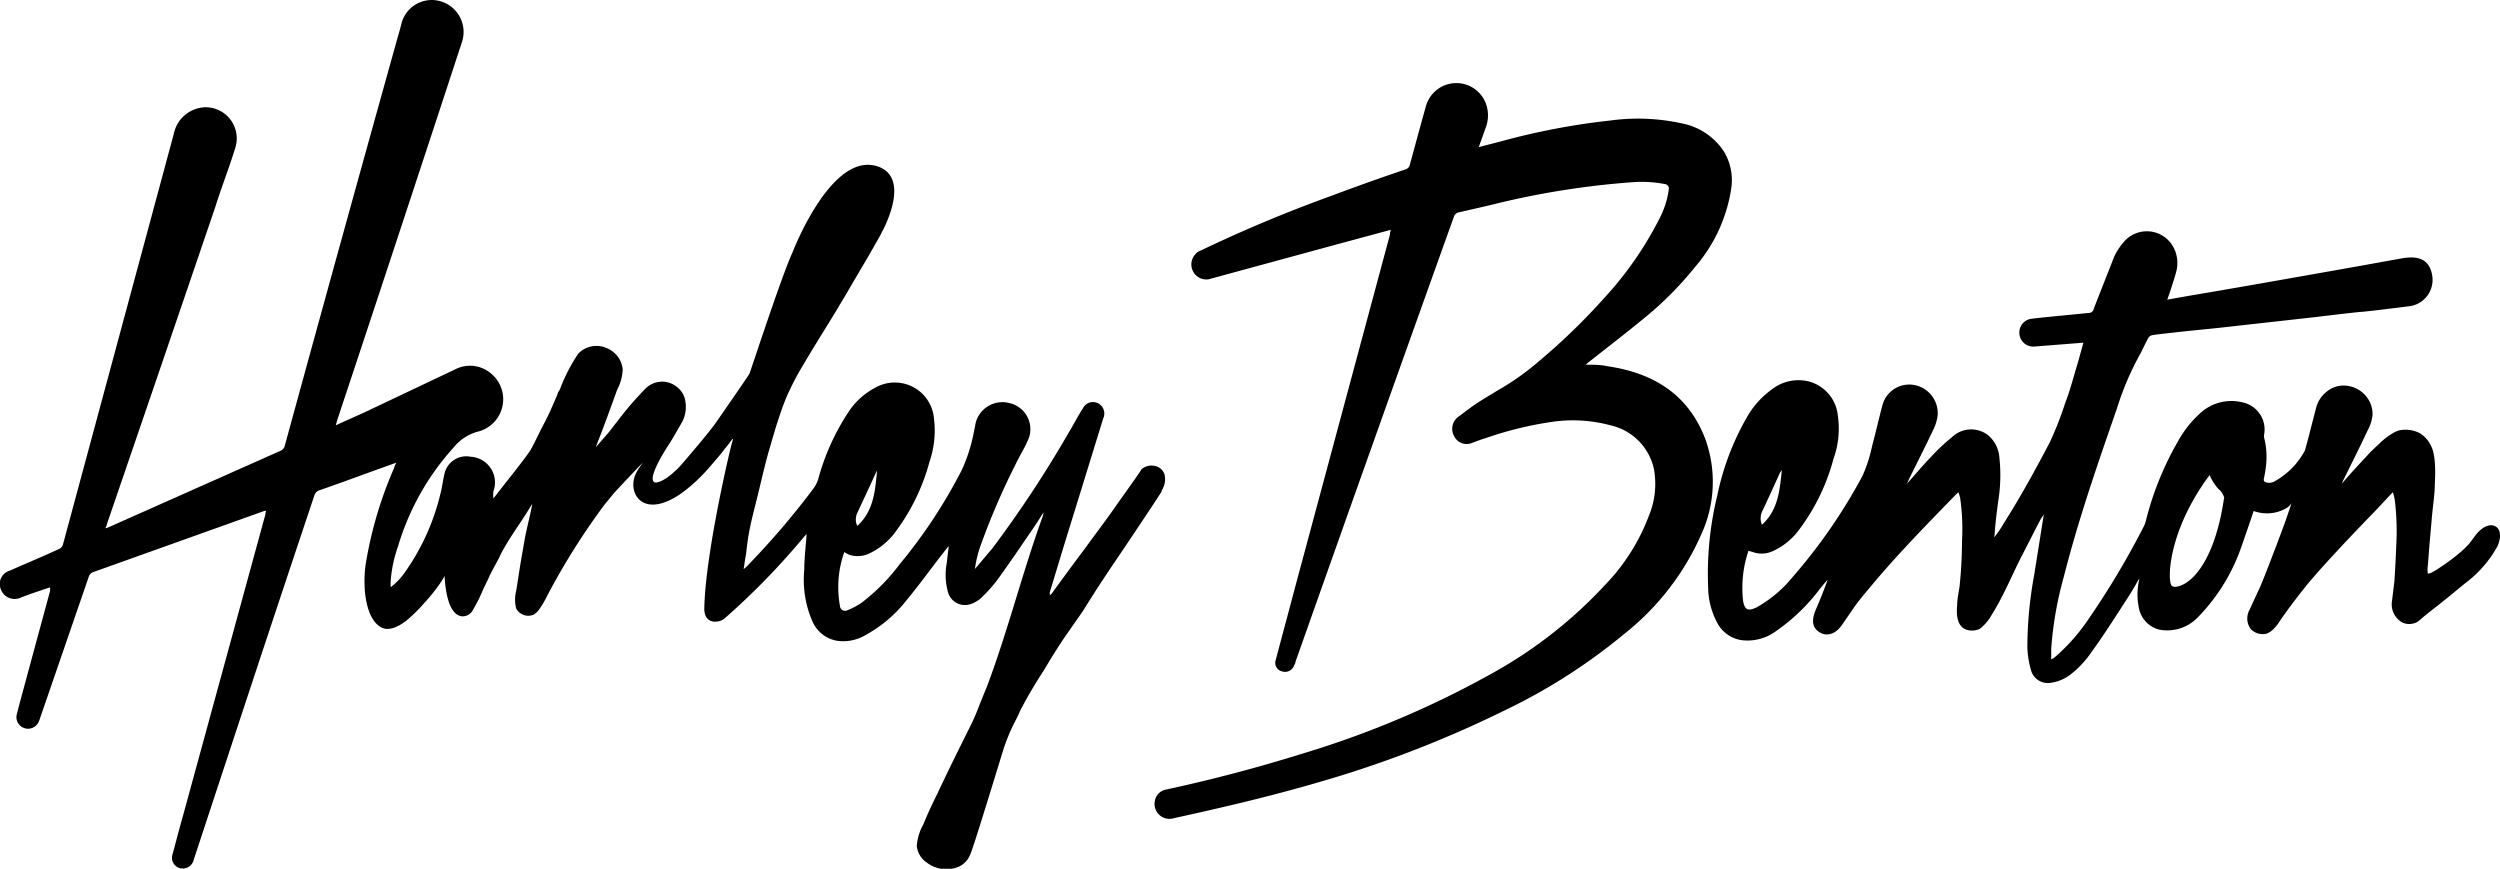 <svg xmlns="http://www.w3.org/2000/svg" viewBox="0 0 180.63 62.77"><title>Harley Benton</title><path d="M61.94,38c1.2-1.09,1.29-2.56,1.43-4a2.53,2.53,0,0,0-.12.23c-.45,1-.89,1.92-1.33,2.88A1.09,1.09,0,0,0,61.94,38Zm22-2.51s0,.06-2.76,4.17l-.17.25a1.3,1.3,0,0,1-.1.15c-.89,1.31-1.77,2.63-2.61,4-.35.52-.7,1-1.06,1.53-.67.93-1.26,1.91-1.85,2.89a32.63,32.63,0,0,0-1.68,2.87l-.21.47a13.63,13.63,0,0,0-1.09,2.61c-.71,2.32-1.67,5.44-2,6.43-.27.74-.33,1.36-1.13,1.76A2.32,2.32,0,0,1,67,62.35a1.66,1.66,0,0,1-.76-1.22,3.67,3.67,0,0,1,.47-1.56c.3-.74.64-1.47,1-2.19.76-1.63,1.56-3.23,2.36-4.84a15.36,15.36,0,0,0,.74-1.72l.52-1.27c1.5-4,2.54-8.18,4-12.22a.94.94,0,0,0,.06-.3c-.29.46-.58.92-.89,1.36-.8,1.17-1.59,2.34-2.42,3.48a10.49,10.49,0,0,1-1.22,1.36,2.13,2.13,0,0,1-.74.42,1.27,1.27,0,0,1-1.63-.88,4.63,4.63,0,0,1-.09-2.06c.05-.4.09-.81.15-1.25a1.58,1.58,0,0,0-.14.16c-1,1.25-1.91,2.54-2.92,3.76a9.62,9.62,0,0,1-3,2.53,3.14,3.14,0,0,1-2,.39,2.38,2.38,0,0,1-1.78-1.38,7.5,7.5,0,0,1-.6-3.74c0-.85.11-1.71.17-2.59l-.14.14a52.41,52.41,0,0,1-5.84,6c-.52.34-1.48.31-1.41-.86.09-4,1.94-11.78,2-11.87l.07-.28s-.05,0-.05,0a8.26,8.26,0,0,1-.52.68c-.19.25-.38.49-.58.72-.38.44-.75.89-1.16,1.3-3.82,3.84-5.52,1.37-4.68-.26.12-.24.48-.75.47-.74l0,0-1.13,1.19s-.94,1-1,1.08l-.6.73a49.61,49.61,0,0,0-4.15,6.58,7.25,7.25,0,0,1-.58,1,1.44,1.44,0,0,1-.42.41,1,1,0,0,1-1.26-.43,2.59,2.59,0,0,1,0-1.31c.09-.55.18-1.16.25-1.6.11-.7.24-1.4.36-2.1s.39-1.69.55-2.56v0c-.05.07-.1.14-.14.21-.68,1.14-1.49,2.17-2.17,3.48,0,.08-.64,1.19-.78,1.52s-.38.76-.57,1.22a10.6,10.6,0,0,1-.62,1.21.83.83,0,0,1-.79.48c-1.05-.09-1.23-2.16-1.27-2.92a5,5,0,0,1-.33.55,13,13,0,0,1-1.09,1.36,12.1,12.1,0,0,1-1.24,1.24c-.51.42-1.36.95-2,.52-1.1-.7-1.12-2.91-1.12-3.06h0a8.21,8.21,0,0,1,.15-1.85,28.76,28.76,0,0,1,2-6.59c0-.09.07-.19.14-.35l-1.78.64c-1.26.46-2.52.92-3.79,1.36a.54.54,0,0,0-.34.35C19.63,45,17,53,14,62.11a.81.81,0,0,1-.81.64.77.77,0,0,1-.73-1c.35-1.29.36-1.37.72-2.66l6-21.94c0-.08,0-.15.06-.26a1.79,1.79,0,0,0-.32.09L6.75,41.33a.52.52,0,0,0-.35.38L2.89,51.9a1.46,1.46,0,0,1-.07.19.84.84,0,0,1-1.6-.51c.3-1.16.62-2.31.93-3.47l1.47-5.42c0-.07,0-.14,0-.25l-.29.09c-.63.22-1.27.42-1.9.68A1.06,1.06,0,0,1,.07,42.6a1,1,0,0,1,.64-1.37c1.17-.52,2.33-1,3.5-1.54a.53.53,0,0,0,.35-.39q4-14.82,8-29.64a2.39,2.39,0,0,1,2.36-1.91A2.25,2.25,0,0,1,17,10.68c-.44,1.44-1,2.85-1.44,4.26Q11.65,26.42,7.72,37.88c0,.08-.06.16-.1.29a1.31,1.31,0,0,0,.26-.09l12.39-5.51a.53.53,0,0,0,.31-.38q4-14.62,8.08-29.23c.11-.4.23-.79.33-1.19A2.26,2.26,0,0,1,31.71.06a2.31,2.31,0,0,1,1.66,3q-4.47,13.64-9,27.28l-.11.39c.69-.32,1.33-.6,2-.9l6.6-3.13a2.34,2.34,0,0,1,2.61.28,2.41,2.41,0,0,1-1,4.22,3.42,3.42,0,0,0-1.72,1.16,18.48,18.48,0,0,0-4,7.14,9.54,9.54,0,0,0-.53,2.6v.27s0,.07.08,0a4.68,4.68,0,0,0,.94-1,16.41,16.41,0,0,0,2.58-5.69c.11-.38.2-1.09.3-1.47A1.61,1.61,0,0,1,34,33a1.86,1.86,0,0,1,1.65,2.5,2.05,2.05,0,0,0,0,.51l.17-.21c.76-1,1.77-2.21,2.48-3.23.36-.63.65-1.3,1-1.95s.69-1.45,1-2.18c0-.1.11-.21.16-.32v0a12.25,12.25,0,0,1,1.33-2.58,1.83,1.83,0,0,1,2.09-.37,1.86,1.86,0,0,1,1.11,1.49,3.36,3.36,0,0,1-.4,1.5c-.46,1.28-.92,2.56-1.42,3.82l-.12.33.94-1.08c.61-.78,1.21-1.59,1.85-2.3.1-.11.69-.76.87-.92a1.65,1.65,0,0,1,.8-.4,1.68,1.68,0,0,1,1.46.4,1.55,1.55,0,0,1,.55,1,2.33,2.33,0,0,1-.23,1.47c-.17.3-.57,1-.85,1.46,0,0-1.73,2.54-1.17,2.9.14.09.59-.07,1.05-.42a6.31,6.31,0,0,0,1-.95c.3-.35,1.87-2.17,2.39-2.91,0,0,2.37-3.41,2.44-3.56s2.34-7.11,3.11-8.76c0,0,2.61-6.85,5.81-6.3a2,2,0,0,1,.91.38c1.15.89.5,2.91-.13,4.2-.07.13-.16.3-.22.43-.3.55-.57,1-.89,1.57l-1.08,1.83c-.4.7-.81,1.38-1.22,2.07-.79,1.3-1.61,2.59-2.38,3.9a20,20,0,0,0-1.26,2.43c-.16.39-.31.79-.44,1.19-.29.84-.53,1.69-.77,2.51-.32,1.09-.56,2.19-.83,3.29-.22.9-.47,1.81-.64,2.73-.08.43-.13.86-.19,1.29,0,.24-.08.52-.11.75s-.09.6-.09.6a1,1,0,0,0,.17-.13,56.85,56.85,0,0,0,4.9-5.72,2.19,2.19,0,0,0,.32-.65,16.71,16.71,0,0,1,2.19-4.85,5.1,5.1,0,0,1,1.9-1.73,2.84,2.84,0,0,1,4.27,2.19,7,7,0,0,1-.32,3.14,14.93,14.93,0,0,1-2.6,5.25,5,5,0,0,1-1.73,1.37,1.94,1.94,0,0,1-1.53.08L61,39.89a7.63,7.63,0,0,0-.31,3.9.37.37,0,0,0,.54.3,4.61,4.61,0,0,0,1.11-.61A14.09,14.09,0,0,0,65,40.77,37.16,37.16,0,0,0,69.47,34a11.76,11.76,0,0,0,.84-2.51c.06-.3.13-.67.2-1A2,2,0,0,1,73,29.14a1.93,1.93,0,0,1,1.35,2.47,8.29,8.29,0,0,1-.55,1.12,51.65,51.65,0,0,0-3,6.83,8.54,8.54,0,0,0-.36,1.55c.41-.48.84-1,1.23-1.45a82.53,82.53,0,0,0,5.55-8.41c.34-.56.63-1.14,1-1.71a.82.82,0,0,1,1.08-.42.83.83,0,0,1,.41,1.11q-1.43,4.64-2.86,9.26l-1,3.3c0,.05,0,.11,0,.22l.13-.11q1.11-1.53,2.25-3.06a.08.08,0,0,1,0,0c.12-.15.23-.3.34-.46.64-.87,1.27-1.71,1.9-2.6.76-1.09,2-2.8,2-2.87a1.09,1.09,0,0,1,.94-.25.91.91,0,0,1,.73.62A1.48,1.48,0,0,1,83.92,35.46Zm76.77.5a1.24,1.24,0,0,0-.43-.67,3.46,3.46,0,0,1-.63-1l-.07.1c-2.95,4-3,7.56-2.67,7.9a.4.4,0,0,0,.34.07C158.28,42.25,160,40.66,160.69,36Zm-33.4,1.92c1.2-1.09,1.28-2.57,1.44-4,0,.08-.1.16-.14.24-.43.94-.85,1.88-1.29,2.8A1.2,1.2,0,0,0,127.29,37.88Zm53.33.79a2.26,2.26,0,0,1-.18.74,8.36,8.36,0,0,1-2.37,2.72l-1,.82c-.3.26-1.8,1.43-1.87,1.49-.51.43-.55.52-.95.6a1.17,1.17,0,0,1-.69-.09,1.5,1.5,0,0,1-.75-1.58L173,42s.08-1.17.13-2.49a18.9,18.9,0,0,0-.09-3.29,3.83,3.83,0,0,0-.15-.66l0,0c-.2.21-.35.36-.49.52l-.75.8s-3.56,3.64-5.06,5.49c0,0-1.3,1.62-2,2.7a3.31,3.31,0,0,1-.41.46,1.3,1.3,0,0,1-.44.26,1.2,1.2,0,0,1-1.12-.34,1.29,1.29,0,0,1-.07-1.42s.36-.8.69-1.5,1.63-4.16,1.83-4.72.52-1.51.5-1.46a1.1,1.1,0,0,1-.4.38,2.8,2.8,0,0,1-2.34.19c-.33,1-.66,1.93-.66,1.93s-.23.69-.27.78a13.62,13.62,0,0,1-3.13,5,3.06,3.06,0,0,1-2.77.86,2,2,0,0,1-1.44-1.46,4.75,4.75,0,0,1,0-2.14l0-.08c-.32.54-.4.71-.73,1.23-.89,1.37-1.76,2.76-2.72,4.08a7.07,7.07,0,0,1-1.57,1.66,3,3,0,0,1-1.35.55,1.26,1.26,0,0,1-1.45-.92,6.86,6.86,0,0,1-.26-1.66,29.12,29.12,0,0,1,.49-5.18l.7-4.4-.23.35c-.41.78-.34.66-1.24,2.41-.79,1.5-1.39,3.06-2.3,4.5a3.28,3.28,0,0,1-.85,1,1.32,1.32,0,0,1-.93.08c-.39-.12-.84-.49-.71-1.8,0-.41.11-.92.17-1.32a32.81,32.81,0,0,0,.18-3.29,16,16,0,0,0-.13-3.09,2.71,2.71,0,0,0-.13-.44l-.19.17c-2.11,2.17-4.23,4.33-6.16,6.65-.49.59-1,1.18-1.4,1.8l-.69,1c-.63.88-1.45.77-1.88.24-.3-.37-.2-.9.06-1.49.19-.41.69-1.68.81-2.06-.2.24-.41.47-.6.72a13.75,13.75,0,0,1-3.13,3,3.46,3.46,0,0,1-2.51.65A2.39,2.39,0,0,1,124,44.85a5.43,5.43,0,0,1-.58-2.34,23.76,23.76,0,0,1,.66-6.72,19,19,0,0,1,2.09-5.56A6.34,6.34,0,0,1,128,28.15a3.13,3.13,0,0,1,2.73-.58,2.84,2.84,0,0,1,2.06,2.48,6.44,6.44,0,0,1-.32,3.11,14.76,14.76,0,0,1-2.61,5.28,4.78,4.78,0,0,1-1.73,1.36,1.9,1.9,0,0,1-1.53.07l-.27-.07a8.33,8.33,0,0,0-.39,3.6c.11.67.36.79,1,.47a9,9,0,0,0,2.54-2.13,39.52,39.52,0,0,0,5.08-7.34,10.3,10.3,0,0,0,.7-2.16c.27-1,.49-2,.76-3a2,2,0,0,1,2.24-1.43A2.07,2.07,0,0,1,140,30a3.33,3.33,0,0,1-.32,1.06c-.56,1.18-1.16,2.36-1.74,3.54l-.16.35c.62-.69,1.16-1.34,1.75-1.95a14.49,14.49,0,0,1,1.51-1.42,2,2,0,0,1,2.6-.14,2.33,2.33,0,0,1,.82,1.63,11.61,11.61,0,0,1-.09,3.17c-.11.85-.22,1.7-.27,2.58.22-.31.46-.62.67-1,1.2-1.89,2.28-3.85,3.32-5.84a23.71,23.71,0,0,0,1.12-2.85c.37-.95.62-1.95.92-2.93l.4-1.44-3.57.28a1,1,0,0,1-1.05-.88,1,1,0,0,1,.81-1.12c.36-.06,3.84-.39,4.21-.43a.35.35,0,0,0,.34-.28c.49-1.27,1-2.54,1.49-3.8a4.53,4.53,0,0,1,.65-1,2.18,2.18,0,0,1,3.67.42,2.43,2.43,0,0,1,.14,1.74c-.12.46-.28.91-.42,1.36-.07.19-.13.37-.21.6l1.52-.27c3.71-.62,9.09-1.58,12.75-2.23l2.71-.49c1.13-.19,1.94.05,2.15,1.18a1.92,1.92,0,0,1-1.6,2.28l-2.51.31-.93.1c-.21,0-1.8.19-3.48.39l-6,.67c-2,.23-2.34.23-4.33.46-.44.05-.89.09-1.32.16a.46.46,0,0,0-.31.17c-.2.36-.38.75-.56,1.11a20.82,20.82,0,0,0-1.72,4c-1.39,4-2.8,8.06-3.85,12.2a26.06,26.06,0,0,0-.9,5.11,5.81,5.81,0,0,0,0,.59.66.66,0,0,0,0,.25,1.68,1.68,0,0,0,.34-.23,13.82,13.82,0,0,0,2.43-2.8A58.75,58.75,0,0,0,154.91,38a1.75,1.75,0,0,0,.12-.32A22.24,22.24,0,0,1,157.3,32a7.88,7.88,0,0,1,1.64-2.12,3.33,3.33,0,0,1,3.12-.8,2,2,0,0,1,1.53,2.3.72.72,0,0,0,0,.25,5.58,5.58,0,0,1,.16,1.71,7.45,7.45,0,0,1-.16,1.14s-.06.21,0,.29a.21.21,0,0,0,.08.06.77.77,0,0,0,.72-.08,5.46,5.46,0,0,0,2.06-2.05.43.43,0,0,1,.06-.09c.07-.14.56-2.11.84-3.16a2.12,2.12,0,0,1,.66-1.07,2,2,0,0,1,.76-.44,1.87,1.87,0,0,1,.86-.06,2.1,2.1,0,0,1,1.38.82,2,2,0,0,1,.41,1.3,3,3,0,0,1-.33,1.05c-.58,1.24-1.19,2.45-1.8,3.68-.09.21-.08.22-.08.22l.09-.12.51-.58c.38-.43,1.28-1.39,1.49-1.62l.73-.69a4.79,4.79,0,0,1,1-.72,1.74,1.74,0,0,1,.34-.13,2.25,2.25,0,0,1,1.45.2,2.1,2.1,0,0,1,.81.89c.08.16.41.69.29,2.79,0,.8-.15,1.57-.24,2.74,0,0-.1,1.12-.1,1.12-.05.54-.16,2-.16,2a1.85,1.85,0,0,0,0,.62h0a.8.8,0,0,0,.28-.09l.19-.1c.16-.09.3-.19.45-.29a13.84,13.84,0,0,0,1.25-.92q.35-.28.66-.6c.27-.27.47-.62.72-.91C179.87,37.52,180.67,38,180.62,38.67Zm-80.1-22.11-4,1.08-9,2.45a1.07,1.07,0,0,1-1.39-.63,1.08,1.08,0,0,1,.63-1.4,102.27,102.27,0,0,1,9.44-3.95q2.66-1,5.33-1.9a.45.45,0,0,0,.32-.36c.38-1.39.75-2.77,1.14-4.15a2.28,2.28,0,0,1,4.44.07,2.44,2.44,0,0,1-.12,1.46c-.15.44-.31.88-.49,1.37l1.66-.43a50.65,50.65,0,0,1,7.82-1.49,14.78,14.78,0,0,1,5.22.21,4.69,4.69,0,0,1,3,2,4,4,0,0,1,.55,2.67,11.24,11.24,0,0,1-2.61,5.69,24.64,24.64,0,0,1-3.59,3.63c-1.37,1.13-2.78,2.21-4.17,3.31l-.16.13c.56,0,1.08,0,1.58.11,3.28.48,5.82,2,7.06,5.23a9.07,9.07,0,0,1-.27,6.9,18.81,18.81,0,0,1-5.51,7.16,41.91,41.91,0,0,1-8.71,5.58,81.08,81.08,0,0,1-13.51,5.21c-3.42,1-6.89,1.81-10.36,2.57a1.08,1.08,0,0,1-1.4-1.24,1,1,0,0,1,.8-.82q5-1.08,9.9-2.61a68.54,68.54,0,0,0,13.83-5.88A32.66,32.66,0,0,0,116,42.23a14.51,14.51,0,0,0,3.13-4.95,6,6,0,0,0,.36-3.44,4.14,4.14,0,0,0-3.13-3.11,10.42,10.42,0,0,0-4-.28,25.68,25.68,0,0,0-5,1.2c-.34.1-.68.23-1,.35a1,1,0,0,1-1.31-.52,1.07,1.07,0,0,1,.35-1.39c.45-.33.92-.71,1.38-1,.67-.43.79-.49,1.41-.87a18.66,18.66,0,0,0,3-2.12,45.27,45.27,0,0,0,4.72-4.57,25.39,25.39,0,0,0,3.94-5.64,6.44,6.44,0,0,0,.72-2.18.33.33,0,0,0-.28-.41,8.8,8.8,0,0,0-2.12-.15,59.68,59.68,0,0,0-10.53,1.68l-2.22.51a.47.47,0,0,0-.38.34Q99.28,31.75,93.6,47.82c0,.11-.08.22-.13.33a.68.68,0,0,1-.83.36.63.63,0,0,1-.47-.81c.46-1.74.93-3.48,1.39-5.22l6.87-25.54c0-.1,0-.2.09-.38Z"/></svg>
